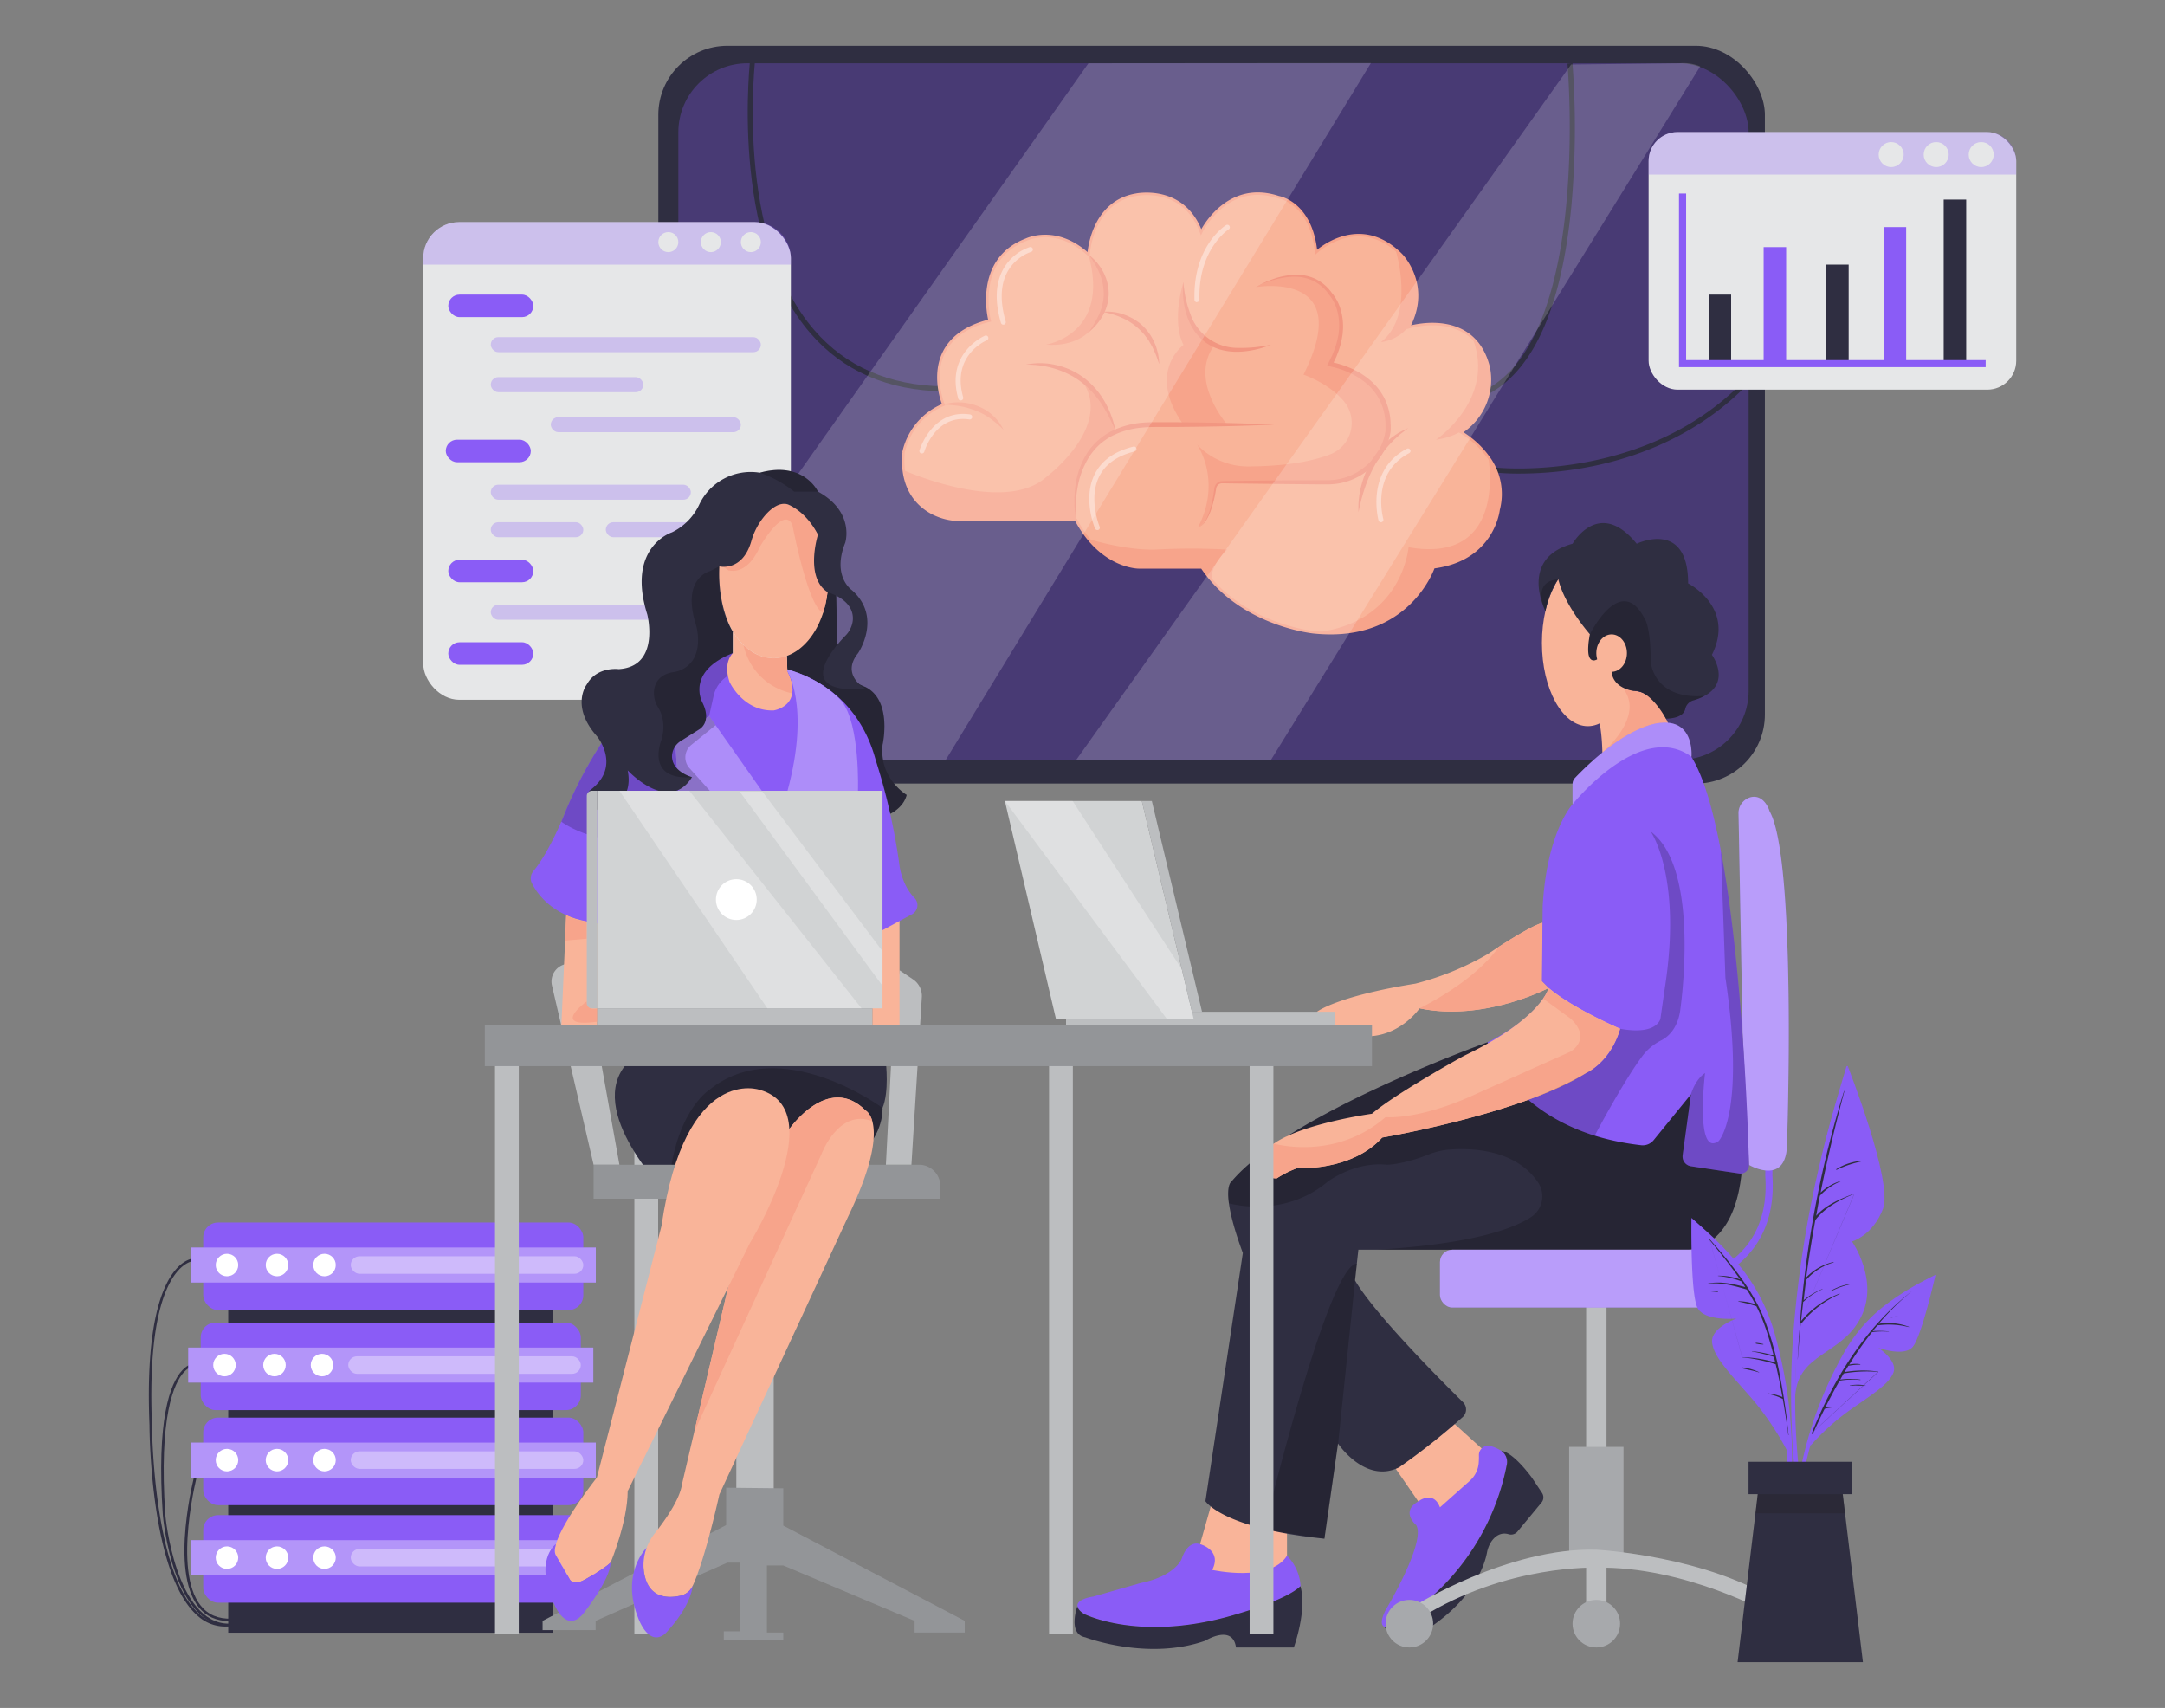  <!DOCTYPE svg PUBLIC "-//W3C//DTD SVG 1.1//EN" "http://www.w3.org/Graphics/SVG/1.1/DTD/svg11.dtd">

<svg xmlns="http://www.w3.org/2000/svg" width="865.76" height="682.89" viewBox="0 0 865.76 682.89">

<rect x="0" y="0" width="865.76" height="682.89" fill="#808080" stroke="none"/>

<defs>

<style xmlns="http://www.w3.org/1999/xhtml">*, ::after, ::before { box-sizing: border-box; }
img, svg { vertical-align: middle; }
</style>

<style xmlns="http://www.w3.org/1999/xhtml">*, body, html { -webkit-font-smoothing: antialiased; }
img, svg { max-width: 100%; }
</style>

</defs>

<path d="M90,650.35a16.32,16.32,0,0,1-10.85-4.2c-19-16.27-19.37-73.9-19.38-76.35-1.67-40.65,5.17-56.67,11.19-62.95,3.5-3.65,6.47-3.69,6.6-3.69v1s-2.73.07-5.94,3.45c-5.86,6.18-12.5,22-10.85,62.17,0,.61.42,59.64,19,75.61a15.26,15.26,0,0,0,12.68,3.77l.15,1A16.91,16.91,0,0,1,90,650.35Z" fill="#2f2e41" data-secondary="true"/>

<path d="M91.55,650.16c-22.21,0-26.27-42.51-26.43-44.31-2.59-38.3,2.81-52.69,7.79-58,2.47-2.63,4.55-2.66,4.64-2.66v1s-1.81.06-4,2.43c-3.93,4.3-10.13,17.43-7.44,57.18,0,.42,4.13,43.39,25.43,43.39Z" fill="#2f2e41" data-secondary="true"/>

<path d="M91.77,648.17c-5.23,0-9.38-1.89-12.36-5.62-11.66-14.63-1.77-52.42-1.35-54l1,.26c-.1.38-10.18,38.9,1.17,53.14,2.91,3.66,7.07,5.43,12.33,5.23l0,1Z" fill="#2f2e41" data-secondary="true"/>

<rect x="91.26" y="494.8" width="130" height="158" fill="#2f2e41" data-secondary="true"/>

<rect x="81.26" y="605.8" width="152" height="35" rx="5.93" fill="#8a5cf6" data-primary="true"/>

<rect x="76.26" y="615.8" width="162" height="14" fill="#8a5cf6" data-primary="true"/>

<rect x="76.26" y="615.8" width="162" height="14" fill="#fff" opacity="0.35"/>

<rect x="140.26" y="619.3" width="93" height="7" rx="3.5" fill="#fff" opacity="0.35"/>

<circle cx="90.76" cy="622.8" r="4.5" fill="#fff"/>

<circle cx="110.76" cy="622.8" r="4.5" fill="#fff"/>

<circle cx="129.76" cy="622.8" r="4.5" fill="#fff"/>

<rect x="81.26" y="566.8" width="152" height="35" rx="5.93" fill="#8a5cf6" data-primary="true"/>

<rect x="76.26" y="576.8" width="162" height="14" fill="#8a5cf6" data-primary="true"/>

<rect x="76.26" y="576.8" width="162" height="14" fill="#fff" opacity="0.35"/>

<rect x="140.26" y="580.3" width="93" height="7" rx="3.5" fill="#fff" opacity="0.35"/>

<circle cx="90.76" cy="583.8" r="4.5" fill="#fff"/>

<circle cx="110.76" cy="583.8" r="4.5" fill="#fff"/>

<circle cx="129.76" cy="583.8" r="4.5" fill="#fff"/>

<rect x="80.26" y="528.8" width="152" height="35" rx="5.93" fill="#8a5cf6" data-primary="true"/>

<rect x="75.26" y="538.8" width="162" height="14" fill="#8a5cf6" data-primary="true"/>

<rect x="75.26" y="538.8" width="162" height="14" fill="#fff" opacity="0.35"/>

<rect x="139.26" y="542.3" width="93" height="7" rx="3.5" fill="#fff" opacity="0.35"/>

<circle cx="89.76" cy="545.8" r="4.5" fill="#fff"/>

<circle cx="109.76" cy="545.8" r="4.5" fill="#fff"/>

<circle cx="128.76" cy="545.8" r="4.5" fill="#fff"/>

<rect x="81.26" y="488.8" width="152" height="35" rx="5.93" fill="#8a5cf6" data-primary="true"/>

<rect x="76.26" y="498.8" width="162" height="14" fill="#8a5cf6" data-primary="true"/>

<rect x="76.26" y="498.8" width="162" height="14" fill="#fff" opacity="0.35"/>

<rect x="140.26" y="502.3" width="93" height="7" rx="3.5" fill="#fff" opacity="0.35"/>

<circle cx="90.76" cy="505.8" r="4.5" fill="#fff"/>

<circle cx="110.76" cy="505.8" r="4.5" fill="#fff"/>

<circle cx="129.76" cy="505.8" r="4.5" fill="#fff"/>

<rect x="263.26" y="18.3" width="442.5" height="295" rx="27.62" fill="#2f2e41" data-secondary="true"/>

<rect x="271.26" y="25.3" width="428" height="278.5" rx="27.62" fill="#8a5cf6" opacity="0.28" data-primary="true"/>

<path d="M377.24,156.47c-22.2-.32-40.06-8.1-53.09-23.12-32.94-38-24.08-110.59-24-111.32l2,.25c-.09.72-8.83,72.46,23.53,109.76,12.63,14.57,30,22.12,51.6,22.43Z" fill="#2f2e41" data-secondary="true"/>

<path d="M595.89,157.17l-1-1.74c41.1-22.92,32-129,31.92-130l2-.18a348.2,348.2,0,0,1-.41,56.87C624.62,122,613.68,147.26,595.89,157.17Z" fill="#2f2e41" data-secondary="true"/>

<path d="M607.75,189.35a97,97,0,0,1-9.76-.41l.23-2c.66.08,66.69,7,106-42.42l1.57,1.25c-20.94,26.3-49.15,36.63-69.12,40.67A148.25,148.25,0,0,1,607.75,189.35Z" fill="#2f2e41" data-secondary="true"/>

<path d="M599.26,203.8s-2,20-26,23c0,0-9.85,29.55-47.14,26.08h0l-.84-.08s-24.84-2.46-40.75-20.82a49.79,49.79,0,0,1-3.91-5.13l-25.34,0s-10.67,0-20-11.39a45,45,0,0,1-5-7.61H384.31a24.42,24.42,0,0,1-12-3c-5.83-3.29-12.14-10.08-11-24a26.75,26.75,0,0,1,16-19s-11.13-26.33,18.44-33.66c0,0-6.44-24.34,14.56-32.34,0,0,12-6,25,6,0,0,1-21,19-24,0,0,19-4,26,15,0,0,10-21,31-14,0,0,13,2,15,22,0,0,17-16,34,1,0,0,12,12,3,29,0,0,26-8,32,16a25,25,0,0,1-11,26,36.73,36.73,0,0,1,10.88,9.95h0A24.72,24.72,0,0,1,599.26,203.8Z" fill="#f9b499" stroke="#f7a48b" stroke-miterlimit="10"/>

<path d="M377.26,161.8a18.57,18.57,0,0,1,6.92-.91,21.53,21.53,0,0,1,6.92,1.51,25,25,0,0,1,3.19,1.6,20,20,0,0,1,2.81,2.19,18,18,0,0,1,4.16,5.61,42.81,42.81,0,0,0-5.14-4.4,25.24,25.24,0,0,0-5.77-3.14,31,31,0,0,0-6.34-1.82A45,45,0,0,0,377.26,161.8Z" fill="#f7a48b"/>

<path d="M440.83,124.7a19.65,19.65,0,0,1,8.48,1c.68.26,1.37.5,2,.8l2,1c.61.39,1.21.82,1.82,1.23s1.12.94,1.68,1.41a20.36,20.36,0,0,1,4.95,7.14l.44,1c.12.34.21.69.31,1l.57,2.07a35.91,35.91,0,0,1,.52,4.23c-.55-1.32-.93-2.66-1.46-3.94l-.85-1.89c-.15-.31-.27-.63-.42-.93l-.51-.89-1-1.76-1.19-1.63a12,12,0,0,0-1.29-1.54,11.21,11.21,0,0,0-1.41-1.43,23.76,23.76,0,0,0-6.69-4.45A32.6,32.6,0,0,0,440.83,124.7Z" fill="#f29681"/>

<path d="M475.26,142.8s-7.5,17,9.25,27" fill="none" stroke="#ed1c24" stroke-miterlimit="10"/>

<path d="M361.38,188s39.88,17.84,56.88,2.84c0,0,28.35-21.21,13.67-39.6a36.78,36.78,0,0,1,14.2,21.41s-19.87,7.19-15.87,35.19H384.31S364.49,209.13,361.38,188Z" fill="#f7a48b"/>

<path d="M418.26,137.8s26-4,17-36c0,0,16,14.16.49,30.58C435.75,132.38,430.26,138.8,418.26,137.8Z" fill="#f7a48b"/>

<path d="M473.26,112.8s-5,15.21,0,25.11c0,0-15,10.89,0,31.89h17.51s-15.66-17.79-5.08-31.89C485.67,137.91,472.26,132.8,473.26,112.8Z" fill="#f7a48b"/>

<path d="M502.26,114.8s40-7,19,35c0,0,10.47,3.49,16.43,11a13.49,13.49,0,0,1-5.87,20.9c-6.24,2.41-16.3,4.66-32.18,4.79a28.06,28.06,0,0,1-20.22-8c-.26-.26-.52-.53-.76-.8,0,0,10.18,14.33.39,33.21,0,0,5.63-2.3,6.92-15.71,0,0,.29-3.41,5.79-2.41l41.26-.09s21-1.91,22.11-22.91c0,0,1.66-19.42-23.1-24.21,0,0,15.29-27.43-10.74-35.11C521.29,110.48,514.26,108.8,502.26,114.8Z" fill="#f7a48b"/>

<path d="M558.05,99.77s8.21,26-5.79,37c0,0,18.54-1.38,13.27-25.69C565.53,111.11,563.84,103.75,558.05,99.77Z" fill="#f7a48b"/>

<path d="M574.26,175.8s24.17-16.31,14.58-40.66c0,0,12,10.37,4.7,27C593.54,162.16,589.26,173.8,574.26,175.8Z" fill="#f7a48b"/>

<path d="M599.26,203.8s-2,20-26,23c0,0-9.85,29.55-47.14,26.08,34.81-3.94,37.14-34.08,37.14-34.08,39.64,6.94,32-35.28,31.88-36A24.72,24.72,0,0,1,599.26,203.8Z" fill="#f7a48b"/>

<path d="M543.26,204.8a34.89,34.89,0,0,1,1-10.21,39.61,39.61,0,0,1,3.78-9.63c.45-.75.84-1.52,1.34-2.23l1.51-2.13c.52-.7,1.13-1.32,1.7-2l.86-1,1-.87c.65-.57,1.28-1.17,1.95-1.71l2.13-1.48c.37-.23.71-.49,1.09-.69l1.15-.59c.77-.38,1.54-.75,2.31-1.1-.67.54-1.34,1.06-2,1.57l-1,.75c-.33.26-.62.57-.94.85l-1.86,1.67-1.7,1.82a41.48,41.48,0,0,0-5.75,8.06,54.45,54.45,0,0,0-4,9.1A72.19,72.19,0,0,0,543.26,204.8Z" fill="#f29681"/>

<g opacity="0.41">

<path d="M552.26,208.82a1,1,0,0,1-1-.73c-.06-.2-5.36-19.92,11.33-28.68a1,1,0,0,1,1.35.42,1,1,0,0,1-.42,1.35c-15.25,8-10.54,25.62-10.34,26.37a1,1,0,0,1-.69,1.23A1.26,1.26,0,0,1,552.26,208.82Z" fill="#fff"/>

</g>

<g opacity="0.41">

<path d="M438.81,211.92a1,1,0,0,1-.92-.61c-.2-.49-5-12.06-.11-21.75,2.72-5.43,7.92-9.14,15.45-11a1,1,0,0,1,1.21.72,1,1,0,0,1-.73,1.22c-6.93,1.73-11.68,5.08-14.13,10-4.45,8.86.11,20,.16,20.08a1,1,0,0,1-.54,1.31A.91.91,0,0,1,438.81,211.92Z" fill="#fff"/>

</g>

<g opacity="0.41">

<path d="M368.66,181.29a1,1,0,0,1-.28,0,1,1,0,0,1-.68-1.24c.05-.16,5-16.59,20.21-14.35a1,1,0,0,1-.3,2c-13.44-2-17.81,12.32-18,12.93A1,1,0,0,1,368.66,181.29Z" fill="#fff"/>

</g>

<g opacity="0.41">

<path d="M384.2,160.1a1,1,0,0,1-1-.72C378,141,393.69,134.29,393.85,134.22a1,1,0,1,1,.77,1.85c-.58.24-14.2,6.15-9.46,22.76a1,1,0,0,1-.68,1.23A1,1,0,0,1,384.2,160.1Z" fill="#fff"/>

</g>

<g opacity="0.41">

<path d="M401.26,129.81a1,1,0,0,1-1-.72c-2.51-8.6-2.2-15.82.92-21.46a19.07,19.07,0,0,1,10.54-8.82,1,1,0,1,1,.55,1.92,17.4,17.4,0,0,0-9.36,7.9c-2.84,5.15-3.08,11.84-.73,19.9a1,1,0,0,1-.68,1.24A.9.9,0,0,1,401.26,129.81Z" fill="#fff"/>

</g>

<g opacity="0.41">

<path d="M478.66,120.85a1,1,0,0,1-1-1c-.61-21.27,12-29.45,12.56-29.79a1,1,0,1,1,1.06,1.69h0c-.12.08-12.2,8-11.62,28a1,1,0,0,1-1,1Z" fill="#fff"/>

</g>

<path d="M484.51,232a49.79,49.79,0,0,1-3.91-5.13l-25.34,0s-10.67,0-20-11.39c0,0,15.64,5,28.32,4.18a261.2,261.2,0,0,1,27.17.08S483.76,226.17,484.51,232Z" fill="#f7a48b"/>

<rect x="659.26" y="52.8" width="147" height="103" rx="11.57" fill="#e6e7e8"/>

<path d="M806.26,64.37V69.8h-147V64.37A11.57,11.57,0,0,1,670.83,52.8H794.69A11.57,11.57,0,0,1,806.26,64.37Z" fill="#8a5cf6" opacity="0.28" data-primary="true"/>

<circle cx="756.26" cy="61.8" r="5" fill="#e6e7e8"/>

<circle cx="774.26" cy="61.8" r="5" fill="#e6e7e8"/>

<circle cx="792.26" cy="61.8" r="5" fill="#e6e7e8"/>

<rect x="683.26" y="117.8" width="9" height="27" fill="#2f2e41" data-secondary="true"/>

<rect x="705.26" y="98.8" width="9" height="46" fill="#8a5cf6" data-primary="true"/>

<rect x="730.26" y="105.8" width="9" height="39" fill="#2f2e41" data-secondary="true"/>

<rect x="753.26" y="90.8" width="9" height="54" fill="#8a5cf6" data-primary="true"/>

<rect x="777.26" y="79.8" width="9" height="65" fill="#2f2e41" data-secondary="true"/>

<path d="M502.26,114.8a36.39,36.39,0,0,1,7.5-3.44,28.48,28.48,0,0,1,8.16-1.49,17.92,17.92,0,0,1,8.19,1.67A17.34,17.34,0,0,1,532.5,117l-.06-.07a18.22,18.22,0,0,1,3.67,6.81,23.73,23.73,0,0,1,.95,7.63l-.13,1.92c-.06.64-.2,1.27-.3,1.9a29.9,29.9,0,0,1-.89,3.74c-.36,1.23-.86,2.4-1.3,3.6L532.79,146l-.63-1.26a35.52,35.52,0,0,1,8.39,2.66,31.1,31.1,0,0,1,7.46,4.71,28.42,28.42,0,0,1,3.09,3.21,24.38,24.38,0,0,1,2.43,3.76,24,24,0,0,1,2.46,8.55c.08.74.08,1.49.13,2.23s0,1.47,0,2.21a12.57,12.57,0,0,1-.4,2.29,19.44,19.44,0,0,1-.62,2.14,24.87,24.87,0,0,1-4.3,7.77,25.45,25.45,0,0,1-15,8.94,26.27,26.27,0,0,1-4.42.44c-1.46,0-2.87,0-4.31,0l-8.58-.07-17.18-.19-8.58-.1c-1.41,0-2.92-.07-4.25-.05a2.37,2.37,0,0,0-1.58.83,2.43,2.43,0,0,0-.45.8c-.09.28-.13.65-.2,1a50.26,50.26,0,0,1-2.1,8.37,19.38,19.38,0,0,1-1.88,3.89,6.45,6.45,0,0,1-3.19,2.78,6.46,6.46,0,0,0,3-2.89,21.14,21.14,0,0,0,1.68-3.91,49.32,49.32,0,0,0,1.78-8.34,7.18,7.18,0,0,1,.19-1.11,3.16,3.16,0,0,1,.55-1.08,3.21,3.21,0,0,1,2.08-1.19c1.53-.08,2.89-.07,4.35-.1l8.58-.1,17.18-.18L527,192c1.43,0,2.88,0,4.28,0a24.6,24.6,0,0,0,4.11-.44,23.65,23.65,0,0,0,13.85-8.39,23.24,23.24,0,0,0,3.91-7.2,17.14,17.14,0,0,0,.56-2,10.79,10.79,0,0,0,.33-1.94l0-2.08c0-.68,0-1.38-.11-2.06a21.92,21.92,0,0,0-2.2-7.87,21.29,21.29,0,0,0-2.2-3.46,24.89,24.89,0,0,0-2.83-3,29,29,0,0,0-7-4.48,34.08,34.08,0,0,0-7.91-2.59l-1.14-.21.51-1,1.61-3.3c.42-1.15.93-2.27,1.3-3.43a30.5,30.5,0,0,0,.92-3.53c.1-.59.26-1.19.32-1.79l.17-1.81a22.33,22.33,0,0,0-.74-7.19,16.86,16.86,0,0,0-3.23-6.37l-.05-.06h0a16.56,16.56,0,0,0-5.87-5.29,17,17,0,0,0-7.76-1.86,28.25,28.25,0,0,0-8,1.17A38.31,38.31,0,0,0,502.26,114.8Z" fill="#f29681"/>

<path d="M430.26,207.8a39,39,0,0,1-.61-6.57,45.83,45.83,0,0,1,.35-6.62A32.91,32.91,0,0,1,434.2,182a25.43,25.43,0,0,1,4.21-5.32,26.48,26.48,0,0,1,5.51-4A34.12,34.12,0,0,1,456.87,169c2.23-.2,4.49-.2,6.67-.19l6.58,0c4.39.06,8.77.08,13.16.17q13.17.19,26.33.78-13.17.58-26.33.78c-4.39.09-8.77.11-13.16.17l-6.58,0c-2.21,0-4.35,0-6.49.22a32.91,32.91,0,0,0-12.25,3.31,25.53,25.53,0,0,0-5.2,3.6,26.05,26.05,0,0,0-4.07,4.87,33.27,33.27,0,0,0-4.57,12A49,49,0,0,0,430.26,207.8Z" fill="#f29681"/>

<path d="M410.26,145.8a27.81,27.81,0,0,1,12.34.22,29.17,29.17,0,0,1,11.31,5.4A31.49,31.49,0,0,1,442,161a38.13,38.13,0,0,1,4.16,11.63,62.49,62.49,0,0,0-5.5-10.82,37.18,37.18,0,0,0-3.63-4.74,31.22,31.22,0,0,0-4.32-4.05,28.38,28.38,0,0,0-5-3.21,34.78,34.78,0,0,0-5.5-2.27A38.18,38.18,0,0,0,410.26,145.8Z" fill="#f29681"/>

<path d="M473.26,112.8A43.25,43.25,0,0,0,476,125.49a20,20,0,0,0,19.3,13.6,55.52,55.52,0,0,0,13-1.29,37.39,37.39,0,0,1-13,2.85l-1.69,0-1.7-.14a13.75,13.75,0,0,1-1.69-.24,16.16,16.16,0,0,1-1.68-.35,19.13,19.13,0,0,1-6.26-2.87,19.55,19.55,0,0,1-4.8-4.93,24.35,24.35,0,0,1-2.94-6.13A31.58,31.58,0,0,1,473.26,112.8Z" fill="#f29681"/>

<path d="M435.26,101.8a20.13,20.13,0,0,1,5.81,6.74,18.6,18.6,0,0,1,2.29,8.8,18,18,0,0,1-2.34,8.79,22.6,22.6,0,0,1-5.76,6.78,40.32,40.32,0,0,0,4.36-7.46c.3-.64.49-1.32.75-2s.42-1.34.54-2a16.9,16.9,0,0,0,.45-4.12,21,21,0,0,0-1.7-8.13A32.41,32.41,0,0,0,435.26,101.8Z" fill="#f29681"/>

<path d="M628.26,25.8l-197.87,278h77.87L679.88,26.55a17.49,17.49,0,0,0-8.24-1.25Z" fill="#fff" opacity="0.18"/>

<path d="M548.16,25.21l0,.09L378.21,303.8H298.88a27.63,27.63,0,0,1-27.62-27.62V257.23l164-231.93Z" fill="#fff" opacity="0.18"/>

<polygon points="671.41 77.37 671.41 146.8 794.04 146.8 794.04 143.98 674.26 143.98 674.26 77.37 671.41 77.37" fill="#8a5cf6" data-primary="true"/>

<rect x="169.26" y="88.8" width="147" height="191" rx="14.37" fill="#e6e7e8"/>

<path d="M316.26,103.17v2.63h-147v-2.63A14.38,14.38,0,0,1,183.63,88.8H301.89A14.38,14.38,0,0,1,316.26,103.17Z" fill="#8a5cf6" opacity="0.28" data-primary="true"/>

<circle cx="267.26" cy="96.8" r="4" fill="#e6e7e8"/>

<circle cx="284.26" cy="96.8" r="4" fill="#e6e7e8"/>

<circle cx="300.26" cy="96.8" r="4" fill="#e6e7e8"/>

<rect x="179.26" y="117.8" width="34" height="9" rx="4.5" fill="#8a5cf6" data-primary="true"/>

<rect x="178.26" y="175.8" width="34" height="9" rx="4.5" fill="#8a5cf6" data-primary="true"/>

<rect x="179.26" y="223.8" width="34" height="9" rx="4.5" fill="#8a5cf6" data-primary="true"/>

<rect x="179.26" y="256.8" width="34" height="9" rx="4.5" fill="#8a5cf6" data-primary="true"/>

<rect x="196.26" y="134.8" width="108" height="6" rx="3" fill="#8a5cf6" opacity="0.28" data-primary="true"/>

<rect x="196.26" y="193.8" width="80" height="6" rx="3" fill="#8a5cf6" opacity="0.28" data-primary="true"/>

<rect x="196.26" y="208.8" width="37" height="6" rx="3" fill="#8a5cf6" opacity="0.28" data-primary="true"/>

<rect x="196.26" y="241.8" width="80" height="6" rx="3" fill="#8a5cf6" opacity="0.28" data-primary="true"/>

<rect x="242.26" y="208.8" width="63" height="6" rx="3" fill="#8a5cf6" opacity="0.28" data-primary="true"/>

<rect x="196.26" y="150.8" width="61" height="6" rx="3" fill="#8a5cf6" opacity="0.28" data-primary="true"/>

<rect x="220.26" y="166.8" width="76" height="6" rx="3" fill="#8a5cf6" opacity="0.28" data-primary="true"/>

<rect x="634.27" y="518.71" width="8.16" height="69.32" fill="#bcbec0"/>

<rect x="627.48" y="578.52" width="21.75" height="44.86" fill="#a7a9ac"/>

<path d="M674.91,514.94H586.85v-2.86h87.84a43.57,43.57,0,0,0,16.65-7.27c10.75-7.81,15.65-19.48,14.57-34.7V470l.48-29.37,2.86,0L708.76,470c1.43,20.28-7.82,31.43-15.84,37.22a45.45,45.45,0,0,1-17.9,7.73Z" fill="#8a5cf6" data-primary="true"/>

<path d="M520.09,634.25c-5.43,5.44-24.48,10.88-24.48,10.88-33.94,10.53-55.75,2.93-61.18.61a7.2,7.2,0,0,1-2.8-2,3.35,3.35,0,0,1-.73-1.47c-.54-3.05,6.28-3.9,6.28-3.9l19-5.44c13.59-2.72,16.31-9.51,16.31-9.51,2.72-8.16,7.37-6,7.37-6L514.66,622A18.85,18.85,0,0,1,520.09,634.25Z" fill="#8a5cf6" data-primary="true"/>

<path d="M556.8,585.32,569,603l12.23,4.08s11.88-16.5,12.74-16.41.85-9.42.85-9.42l-15-13.59Z" fill="#f9b499"/>

<path d="M484.75,600.27l-4.86,17.11s8.94,2.41,4.86,10.32c0,0,23.11,5.19,29.91-5.68V609.58Z" fill="#f9b499"/>

<path d="M700.45,318.67a6.55,6.55,0,0,0-5.23,6.65L696.86,413l2.55,52.76s15.36,9.09,15.21-9.07c0,0,3.93-113.3-7-132.33C707.67,324.34,705.68,317.76,700.45,318.67Z" fill="#8a5cf6" data-primary="true"/>

<path d="M700.45,318.67a6.55,6.55,0,0,0-5.23,6.65L696.86,413l2.55,52.76s15.36,9.09,15.21-9.07c0,0,3.93-113.3-7-132.33C707.67,324.34,705.68,317.76,700.45,318.67Z" fill="#fff" opacity="0.4"/>

<path d="M640.77,300.9c-.3-12.56-2.42-16-2.42-16l10.18-10.28a18.71,18.71,0,0,0,4.77,1.6c2.72.52,8.16.52,13.6,12.75C671.6,299.58,640.77,300.9,640.77,300.9Z" fill="#f9b499"/>

<path d="M640.77,300.9s17.94-14.79,7.76-26.26a18.71,18.71,0,0,0,4.77,1.6c2.72.52,8.16.52,13.6,12.75C671.6,299.58,640.77,300.9,640.77,300.9Z" fill="#f7a48b"/>

<ellipse cx="634.95" cy="257.05" rx="18.35" ry="33.3" fill="#f9b499"/>

<path d="M681.58,278.27a22.25,22.25,0,0,1-4.54,1.79,4.57,4.57,0,0,0-3.14,3.46c-.42,1.72-2.14,3.68-7.72,3.83,0,0-6.08-11.61-12.88-11.11,0,0-8.15-.84-8.83-7.63s-5.75-5-5.75-5-5.51,3.61-2.94-10c0,0-10.19-11.51-12.65-22.07A39.37,39.37,0,0,0,618,244.33s-10.9-21,10.85-26.93c0,0,10.52-18.58,25.65,0,0,0,20.56-10,20.56,15.86,0,0,19,9.52,9.52,28.55C684.57,261.81,692.34,272.51,681.58,278.27Z" fill="#2f2e41" data-secondary="true"/>

<path d="M681.58,278.27a22.25,22.25,0,0,1-4.54,1.79,4.57,4.57,0,0,0-3.14,3.46c-.42,1.72-2.14,3.68-7.72,3.83,0,0-6.08-11.61-12.88-11.11,0,0-8.15-.84-8.83-7.63s-5.75-5-5.75-5-5.51,3.61-2.94-10c0,0,12.09-24.46,21.6-6.79,0,0,2.72,2.72,2.72,17.67C660.1,264.53,660.92,279.78,681.58,278.27Z" opacity="0.2"/>

<ellipse cx="644.47" cy="261.13" rx="6.12" ry="7.48" fill="#f9b499"/>

<path d="M619.32,395s-25.82,13.59-51.65,8.15c0,0-6.8,10-19,11.11l-22-2.19v-7.56s7.72-6.15,39.33-11.22a113.31,113.31,0,0,0,28.89-11.8s1.87-1.25,4.55-3c5.35-3.44,14-8.74,17.43-9.53l-.23,23.3Z" fill="#f9b499"/>

<path d="M619.32,395s-25.82,13.59-51.65,8.15c0,0,21.65-10.3,31.73-24.64,5.35-3.44,14-8.74,17.43-9.53l-.23,23.3Z" fill="#f7a48b"/>

<rect x="253.68" y="420.84" width="9.51" height="232.44" fill="#bcbec0"/>

<path d="M352.9,443s3.29,40.12-85.63,34.95c0,0-5.18-19,1.51-36,0,0,38.81-39.84,76.66-9.13Z" fill="#2f2e41" data-secondary="true"/>

<path d="M352.9,443s3.29,40.12-85.63,34.95c0,0-5.18-19,1.51-36,0,0,38.81-39.84,76.66-9.13Z" opacity="0.2"/>

<path d="M220.75,394.13l16.62,71.57H247.7l-13.34-74.43a7.08,7.08,0,0,0-7.13-5.92h-.18A7.11,7.11,0,0,0,220.75,394.13Z" fill="#bcbec0"/>

<path d="M359.7,387.93l5.4,3.64a8,8,0,0,1,3.53,7.16l-4.16,67H354.26L357.14,410Z" fill="#bcbec0"/>

<rect x="348.83" y="365.11" width="10.87" height="44.86" fill="#f9b499"/>

<path d="M362.57,317.83c-1,4-4.34,6.32-6.07,7.31a11.45,11.45,0,0,1-1.07.54,130.56,130.56,0,0,0-11.79-34.82h0a67.87,67.87,0,0,0-3.89-6.74c-9.09-12.33-24.9-16.22-24.9-16.22l-.2-5.65,0-.69c12.86-5.55,15.88-22.18,16.44-26.32.08-.61.11-.95.11-.95l3.2,1.8,0,.75.37,20.37c-3.2,12.41,11.36,17.49,11.36,17.49,10.87,5.43,6.8,23.11,6.8,23.11C351.54,311.38,362.57,317.83,362.57,317.83Z" fill="#2f2e41" data-secondary="true"/>

<path d="M362.57,317.83c-1,4-4.34,6.32-6.07,7.31l-.54.1a113,113,0,0,0-12.32-34.38h0a53.57,53.57,0,0,0-3.89-6c-9.09-12.32-24.9-16.21-24.9-16.21l-.23-6.35,0,0c12.86-5.56,15.86-22.79,16.41-27,.08-.61.11-.95.11-.95l3.2,2.52,0,0,.37,20.37c-3.2,12.41,11.36,17.49,11.36,17.49,10.87,5.43,6.8,23.11,6.8,23.11C351.54,311.38,362.57,317.83,362.57,317.83Z" opacity="0.2"/>

<path d="M364.7,365.56l-11.8,6.35-114.18-2.72c-16.79-2-23.54-11.14-26-16a4.52,4.52,0,0,1,.59-4.91c2.15-2.57,6.1-8.24,11.15-19.75l.64-1.49s24.47-66.6,68-65.92l21.63,6.71s27.14,5,35.46,36.11a250.17,250.17,0,0,1,9.51,42.13s.85,7.68,5.94,12.9A4.15,4.15,0,0,1,364.7,365.56Z" fill="#8a5cf6" data-primary="true"/>

<path d="M331.16,231.91a42.4,42.4,0,0,1-2,13.06c-2.72,8.53-8.06,15-14.55,17.29a15.3,15.3,0,0,1-5.2.91c-6.5,0-12.33-4.09-16.31-10.59a39.76,39.76,0,0,1-5.44-20.67,46.66,46.66,0,0,1,.3-5.22c1.74-14.79,10.67-26.05,21.45-26.05C321.42,200.64,331.16,214.64,331.16,231.91Z" fill="#f9b499"/>

<path d="M291.06,270.07l-1.43,1.2a12.7,12.7,0,0,0-4.27,7l-1.78,8-12.09,8.46a3.27,3.27,0,0,0-1.39,2.88l1.25,19.92-17.67,19c-19,0-29.19-8-29.19-8l.64-1.49s24.47-66.6,68-65.92C290.38,264.53,291.06,270.07,291.06,270.07Z" opacity="0.2"/>

<path d="M304.88,316.52h-33.6l-1.18-18.9a3.27,3.27,0,0,1,1.39-2.88l12.09-8.46,2.58,3.67Z" fill="#8a5cf6" data-primary="true"/>

<path d="M304.88,316.52h-33.6l-1.18-18.9a3.27,3.27,0,0,1,1.39-2.88l12.09-8.46,2.58,3.67Z" fill="#fff" opacity="0.3"/>

<path d="M275.72,307.14l8.45,9.38H271.28l-1.18-18.9a3.27,3.27,0,0,1,1.39-2.88l12.09-8.46,2.58,3.67-9.72,7.89a6.45,6.45,0,0,0-2.37,5h0A6.39,6.39,0,0,0,275.72,307.14Z" opacity="0.2"/>

<path d="M314.38,267.49s10,14,.46,49h28.24s1-26.84-6.57-36.18C336.51,280.34,329.33,271.56,314.38,267.49Z" fill="#8a5cf6" data-primary="true"/>

<path d="M314.38,267.49s10,14,.46,49h28.24s1-26.84-6.57-36.18C336.51,280.34,329.33,271.56,314.38,267.49Z" fill="#fff" opacity="0.3"/>

<rect x="238.72" y="403.17" width="110.1" height="6.8" fill="#bcbec0"/>

<path d="M226.43,365.9,224.49,410h14.23V369.19S230.44,368,226.43,365.9Z" fill="#f9b499"/>

<path d="M226.43,365.9,226,376.08l8.67-.77v-6.84A25,25,0,0,1,226.43,365.9Z" fill="#f7a48b"/>

<path d="M234.65,400.37s-15,10.77,4.07,8.14v-5.34S234.65,404.37,234.65,400.37Z" fill="#f7a48b"/>

<path d="M331.16,231.91a42.4,42.4,0,0,1-2,13.06c-6-2-12.26-34.94-12.26-34.94-3.39-8.29-13,8.55-13,8.55-6.19,13.61-14.25,9.19-15.89,8.11,1.74-14.79,10.67-26.05,21.45-26.05C321.42,200.64,331.16,214.64,331.16,231.91Z" fill="#f7a48b"/>

<path d="M267.27,477.93s-34-34-16.31-53h103.3s1.36,11.66-1.36,18.06c0,0-40.77-30.29-69.32-7.18C283.58,435.8,268.63,445.31,267.27,477.93Z" fill="#2f2e41" data-secondary="true"/>

<path d="M237.37,465.7H367.52a8.49,8.49,0,0,1,8.49,8.49v5.1a0,0,0,0,1,0,0H237.37a0,0,0,0,1,0,0V465.7A0,0,0,0,1,237.37,465.7Z" fill="#939598"/>

<rect x="294.45" y="473.86" width="14.95" height="126.41" fill="#bcbec0"/>

<polygon points="290.38 594.83 313.23 595.07 313.23 609.98 385.79 648.07 385.79 652.73 365.74 652.73 365.74 648.07 313.23 625.92 306.69 625.92 306.69 652.73 313.23 652.73 313.23 655.87 289.44 655.87 289.44 652.25 295.81 652.25 295.81 624.79 290.86 624.79 238.19 648.07 238.19 651.77 216.98 651.77 216.98 648.07 290.38 609.78 290.38 594.83" fill="#939598"/>

<rect x="426.3" y="404.53" width="107.38" height="5.44" fill="#bcbec0"/>

<polygon points="401.84 320.26 422.23 407.25 477.28 407.25 456.6 320.26 401.84 320.26" fill="#d1d3d4"/>

<polygon points="401.84 320.26 466.5 407.25 477.28 407.25 472.59 387.54 428.93 320.26 401.84 320.26" fill="#fff" opacity="0.3"/>

<polygon points="456.6 320.26 460.6 320.26 480.68 404.53 476.63 404.53 456.6 320.26" fill="#bcbec0"/>

<path d="M675.05,499.68H543.2l-1.36,12.24c7.85,13.45,34.18,39.84,43.17,48.69a4.1,4.1,0,0,1-.06,5.95,277.37,277.37,0,0,1-25.44,20.12c-13.59,6.79-24.46-9.52-24.46-9.52l-5.44,38.06c-40.78-4.08-47.57-15-47.57-15L497,501c-3.46-9.35-5-15.68-5.58-19.94-1-7.5,1-8.6,1-8.6,22.63-27.19,102.43-55.73,102.43-55.73l48.94,5.43,38.06,1.36,14.95,32.63C698.16,499.68,675.05,499.68,675.05,499.68Z" fill="#2f2e41" data-secondary="true"/>

<path d="M505.63,611.33s25.46-106,37-106.09l-.74,6.68-6.79,65.24-5.44,38.06S512.92,612.87,505.63,611.33Z" opacity="0.2"/>

<path d="M675.05,499.68H550.42c37.57-2.24,54.36-8.17,61.85-13.06a9.93,9.93,0,0,0,2.79-13.85c-8.86-13.14-26.29-13.78-35.15-13.16a28.41,28.41,0,0,0-8.48,1.93c-10.45,4.16-16.82,4.16-16.82,4.16-13.07-1.36-23.72,6.8-23.72,6.8-17.75,14.95-39.46,8.61-39.46,8.61h0c-1-7.5,1-8.6,1-8.6,22.63-27.19,102.43-55.73,102.43-55.73l48.94,5.43,38.06,1.36,14.95,32.63C698.16,499.68,675.05,499.68,675.05,499.68Z" opacity="0.2"/>

<path d="M699.41,465.74a3.38,3.38,0,0,1-3.89,3.45c-6.51-.95-14.65-2.18-19.35-2.9a3.93,3.93,0,0,1-3.29-4.42c1.34-9.65,3.21-23.48,3.31-24.33l0,0-14.93,18.35a5.66,5.66,0,0,1-5.09,2c-51-5.89-61.34-41.13-61.34-41.13C616.6,405.89,619.32,395,619.32,395l-2.72-2.72.3-29.9c1.67-29.91,11.94-40.78,11.94-40.78v-8a3.71,3.71,0,0,1,1-2.57c21.14-22,34.31-22,34.31-22,13.59-1.35,12.23,13.6,12.23,13.6,4.87,7.8,8.74,21.43,11.8,37.68h0C696.62,384.91,699,449.14,699.41,465.74Z" fill="#8a5cf6" data-primary="true"/>

<path d="M647.87,411.33c-4.08,13.59-13.6,17.67-13.6,17.67-25.82,16.31-81.55,25.83-81.55,25.83-12.24,13.59-34,12.23-34,12.23a40.17,40.17,0,0,0-8.16,4.08c-9.52,0-4.06-11.24-4.06-11.24a15.25,15.25,0,0,1,2.93-2.65c11.31-8.06,39.19-11.94,39.19-11.94,9.51-8.15,36.7-23.11,36.7-23.11,20.17-9.65,28.45-18.16,31.79-23a13.76,13.76,0,0,0,2.19-4.2C628.84,403.17,647.87,411.33,647.87,411.33Z" fill="#f9b499"/>

<path d="M647.87,411.33c-4.08,13.59-13.6,17.67-13.6,17.67-25.82,16.31-81.55,25.83-81.55,25.83-12.24,13.59-34,12.23-34,12.23a40.17,40.17,0,0,0-8.16,4.08c-9.52,0-4.06-11.24-4.06-11.24a15.25,15.25,0,0,1,2.93-2.65s24.24,7.09,44.63-10.58c0,0,13.59,1.36,36.7-9.51l37.3-16.7s8.76-5,0-13.21l-11-8a13.76,13.76,0,0,0,2.19-4.2C628.84,403.17,647.87,411.33,647.87,411.33Z" fill="#f7a48b"/>

<path d="M660.1,332.49s12.65,17.67,5.65,62.53L664,407.25s-1.16,6.8-16.11,4.08c0,0-2.72,12.23-13.6,17.67,0,0-8.12,5.12-23.09,10.72,0,0,9.54,9.52,26.51,14.35,0,0,11.37-21.61,19.19-32a21.51,21.51,0,0,1,7.48-6.14c2.47-1.27,6.21-4.32,7.44-11.39C671.8,404.53,680.49,347.44,660.1,332.49Z" opacity="0.2"/>

<path d="M676.41,302.59c-20.39-14.95-47.57,19-47.57,19v-8a3.71,3.71,0,0,1,1-2.57c21.14-22,34.31-22,34.31-22C677.77,287.64,676.41,302.59,676.41,302.59Z" fill="#fff" opacity="0.3"/>

<path d="M699.41,465.74a3.38,3.38,0,0,1-3.89,3.45c-6.51-.95-14.65-2.18-19.35-2.9a3.93,3.93,0,0,1-3.29-4.42c1.34-9.65,3.21-23.48,3.31-24.33l0,0s1.56-5.78,5.64-8.5c0,0-4.08,34,5.44,27.19,0,0,10.87-10.88,2.71-65.25l-1.79-50.66C696.62,384.91,699,449.14,699.41,465.74Z" opacity="0.2"/>

<path d="M602.59,585.48a94.88,94.88,0,0,1-47.15,65.08,3.23,3.23,0,0,1-1.88-.13c-1.06-.51-1.77-2.08.52-6.66,0,0,16.31-27.19,12.23-34,0,0-6.43-5.35.87-9.47,0,0,5.93-4.68,8.65,2.39l11.92-10.61a10.72,10.72,0,0,0,3.58-7.36,26.79,26.79,0,0,0,.07-2.85,3.69,3.69,0,0,1,4.58-3.69,14.12,14.12,0,0,1,4.38,1.92h0A5.34,5.34,0,0,1,602.59,585.48Z" fill="#8a5cf6" data-primary="true"/>

<path d="M616.44,600.76l-9.66,11.66a3.35,3.35,0,0,1-3.54,1c-1.75-.52-4.42-.49-6.78,2.82a12,12,0,0,0-1.84,4.58c-.87,4.53-4.86,17.74-22.68,29.81,0,0-12.1,9.17-18.38-.21a3.23,3.23,0,0,0,1.88.13,94.88,94.88,0,0,0,47.15-65.08,5.34,5.34,0,0,0-2.22-5.37c.33,0,4.33.22,12.16,10.64l4.1,6.16A3.24,3.24,0,0,1,616.44,600.76Z" fill="#2f2e41" data-secondary="true"/>

<path d="M517.38,658.72H494.27C492.91,649.2,482,656,482,656c-23.11,8.15-48-1.35-48-1.35-7.18-1.34-3.17-12.42-3.17-12.42a3.35,3.35,0,0,0,.73,1.47,7.2,7.2,0,0,0,2.8,2c5.43,2.32,27.24,9.92,61.18-.61,0,0,19-5.44,24.48-10.88C522.81,643.77,517.38,658.72,517.38,658.72Z" fill="#2f2e41" data-secondary="true"/>

<path d="M565,642.41s38.06-23.82,73.4-22.78c0,0,44.86,2.39,73.4,21.42l-4.08,4.08s-34-19-69.32-18.32c0,0-35.74-1.49-70.2,20Z" fill="#bcbec0"/>

<rect x="634.27" y="623.38" width="8.16" height="23.11" fill="#bcbec0"/>

<circle cx="714.47" cy="649.2" r="9.51" fill="#a7a9ac"/>

<circle cx="563.59" cy="649.2" r="9.51" fill="#a7a9ac"/>

<circle cx="638.35" cy="649.2" r="9.51" fill="#a7a9ac"/>

<rect x="499.71" y="420.84" width="9.51" height="232.44" fill="#bcbec0"/>

<rect x="419.51" y="420.84" width="9.51" height="232.44" fill="#bcbec0"/>

<rect x="197.95" y="420.84" width="9.51" height="232.44" fill="#bcbec0"/>

<ellipse cx="287.66" cy="233.26" rx="5.44" ry="6.8" fill="#f9b499"/>

<path d="M346.11,275.4c-28.87,2.31-13.32-15.78-8-21.27a10.22,10.22,0,0,0,2.91-6.06c.65-7.17-7-10.24-9.27-11a4.57,4.57,0,0,1-1.27-.63c-8.6-6.25-3.38-22.68-3.38-22.68-5.19-9.93-12.28-12.15-12.28-12.15-3.07-.78-6.15,1.45-8.59,4.13a27.21,27.21,0,0,0-5.83,10.79c-3.61,12.22-12.76,9.93-12.76,9.93-.68,17,5.44,26.11,5.44,26.11v8.55c-19,7.48-12.24,19.71-12.24,19.71,4.08,8.15-1.36,10.87-1.36,10.87l-7.17,4.52a7.38,7.38,0,0,0-3.58,5.83c-.3,6.49,8,8.68,8,8.68C267.27,325.7,251,308,251,308c2.72,13.6-9.52,16.32-9.52,16.32-6.79,0-5.8-8.16-5.8-8.16,13.22-9.51,3.08-21.73,3.08-21.73-10.87-12.24-4.07-20.83-4.07-20.83,4.07-7.23,12.72-6.06,12.72-6.06,16.79-1,11.43-21.86,11.43-21.86-8.48-27,9.83-32.82,9.83-32.82A23.26,23.26,0,0,0,279.5,202a22.79,22.79,0,0,1,24.35-13c17.55-4.83,23.23,7.54,23.23,7.54C342,204.72,338,217,338,217c-5.44,13.6,2.72,19,2.72,19,12.23,10.88,2.42,25.15,2.42,25.15C336,270,346.11,275.4,346.11,275.4Z" fill="#2f2e41" data-secondary="true"/>

<path d="M327.08,196.56h-9.52A46.05,46.05,0,0,0,303.85,189C321.4,184.19,327.08,196.56,327.08,196.56Z" opacity="0.2"/>

<path d="M293.1,252.58v8.55c-19,7.48-12.24,19.71-12.24,19.71,4.08,8.15-1.36,10.87-1.36,10.87l-7.17,4.52a7.38,7.38,0,0,0-3.58,5.83c-.3,6.49,8,8.68,8,8.68-19,1.36-12.23-14.95-12.23-14.95,1.77-6.2.1-10.57-1.29-12.87a10.67,10.67,0,0,1-1.6-7.42c.88-4.88,4.88-6.34,7.57-6.74a11.17,11.17,0,0,0,8.25-5.47c3.41-6.24.65-14.15.65-14.15-5.45-18.12,5.75-20.76,5.75-20.76,1.66-.8,3.78-1.91,3.78-1.91C286.3,244.14,293.1,252.58,293.1,252.58Z" opacity="0.2"/>

<path d="M316.8,277.22c-.87,5.85-7.39,6.83-7.39,6.83-12.24.47-17.67-11.37-17.67-11.37-2.72-8.15,1.36-11.55,1.36-11.55v-8.55a26,26,0,0,0,4.24,5.33h0a4.49,4.49,0,0,0,.39.36c.19.17.37.35.56.51a17.1,17.1,0,0,0,11.12,4.38,15.64,15.64,0,0,0,5-.83,1.33,1.33,0,0,1,.21-.08l.23,6.35C316.68,272.26,317.13,275.08,316.8,277.22Z" fill="#f9b499"/>

<path d="M316.8,277.22a25,25,0,0,1-19.46-19.3h0a4.51,4.51,0,0,0,.39.37,6.47,6.47,0,0,0,.56.51c7.27,6.49,14.75,4.08,16.11,3.55a1.33,1.33,0,0,1,.21-.08l.23,6.35C316.68,272.26,317.13,275.08,316.8,277.22Z" fill="#f7a48b"/>

<rect x="238.72" y="316.18" width="114.18" height="86.99" fill="#d1d3d4"/>

<polygon points="247.7 316.18 306.86 403.17 344.53 403.17 275.66 316.18 247.7 316.18" fill="#fff" opacity="0.3"/>

<polygon points="295.81 316.52 352.9 394.14 352.9 380.3 304.88 316.52 295.81 316.52" fill="#fff" opacity="0.3"/>

<path d="M236.71,316.18h2a0,0,0,0,1,0,0v87a0,0,0,0,1,0,0h-2a2.06,2.06,0,0,1-2.06-2.06V318.24A2.06,2.06,0,0,1,236.71,316.18Z" fill="#bcbec0"/>

<path d="M339.31,486.09,287.66,597.55s-5.57,25.61-10.66,36.52a7,7,0,0,1-4.78,3.91c-4.6,1.07-12.68,1.4-14.57-8.72a19.55,19.55,0,0,1,.93-10.4,21.26,21.26,0,0,1,3.28-5.81c4.12-5.21,10-13.5,10.85-19.58l4.92-21v0l13.59-57.93,24.44-63.1S331.16,429,346.11,444c0,0,1.76.89,2.72,4.32v0C350.24,453.43,349.86,464.19,339.31,486.09Z" fill="#f9b499"/>

<path d="M348.83,448.27v0c-13.6-5.16-20.39,13.32-20.39,13.32l-50.8,110.84,13.59-57.93,24.44-63.1S331.16,429,346.11,444C346.11,444,347.87,444.84,348.83,448.27Z" fill="#f7a48b"/>

<path d="M299.89,497,251,596.19c0,12.23-6.8,28.55-6.8,28.55-2.72,2.71-10.25,6.79-10.25,6.79-4.8,2.72-6.06,0-6.06,0L222.41,622c-.73-1-.68-2.63-.08-4.68h0c2.7-9.26,16.37-26.58,16.37-26.58l25.83-100.58C274.07,424.92,304,435.8,304,435.8,332.51,444,299.89,497,299.89,497Z" fill="#f9b499"/>

<path d="M277,634.07c-1.14,9.33-11.09,19.21-11.09,19.21-6.8,5.44-10.87-6.8-10.87-6.8-6.8-17.67,3.54-27.62,3.54-27.62a19.55,19.55,0,0,0-.93,10.4c1.89,10.12,10,9.79,14.57,8.72A7,7,0,0,0,277,634.07Z" fill="#8a5cf6" data-primary="true"/>

<path d="M244.16,624.74c0,6.79-10.87,20.39-10.87,20.39-6.8,8.15-11.42-3.21-11.42-3.21-8.47-17.7,0-24.27.46-24.58-.6,2-.65,3.7.08,4.68l5.44,9.51s1.26,2.72,6.06,0C233.91,631.53,241.44,627.45,244.16,624.74Z" fill="#8a5cf6" data-primary="true"/>

<rect x="193.87" y="409.97" width="354.77" height="16.31" fill="#939598"/>

<circle cx="294.45" cy="359.68" r="8.16" fill="#fff"/>

<path d="M618,244.33s-6-11.72,5.14-12.75C623.13,231.58,619.32,236,618,244.33Z" opacity="0.2"/>

<rect x="575.83" y="499.68" width="112.82" height="23.11" rx="4.93" fill="#8a5cf6" data-primary="true"/>

<rect x="575.83" y="499.68" width="112.82" height="23.11" rx="4.93" fill="#fff" opacity="0.4"/>

<path d="M716.47,569.59a324.33,324.33,0,0,1,.52-34.44A439,439,0,0,1,727.79,465c3-13,6.72-25.76,10.58-38.53.12-.38.73-.26.61.14-11.94,45-21.74,91.37-21.06,138.11.19,13.08,1.72,25.93,2.93,38.93,0,.35-.54.49-.61.13A194,194,0,0,1,716.47,569.59Z" fill="#8a5cf6" data-primary="true"/>

<path d="M739,426.57s18.1,45.91,14,56.71-12.41,13.1-12.41,13.1S751.72,512.18,744,527,719,541.12,717.92,557.93C717.85,557.93,716.89,487.65,739,426.57Z" fill="#8a5cf6" data-primary="true"/>

<path d="M719.81,528.91a.36.36,0,0,1,0-.25,421.32,421.32,0,0,1,17.6-92.41c0-.09.18,0,.15,0q-5.41,20.21-9.53,40.59a19.84,19.84,0,0,1,8.64-4.81s.08.07,0,.08a23.07,23.07,0,0,0-8.92,6c-.53,2.67-1,5.33-1.47,8,4.05-4.51,9.65-6.76,15.26-8.88m0,.11c-5.87,2.39-11.74,5.44-15.61,10.49q-2.1,11.42-3.64,22.93a21.84,21.84,0,0,1,10.84-6.18c.13,0,.21.17.07.19a22.76,22.76,0,0,0-10.94,7h0q-.54,4.05-1,8.11a27.72,27.72,0,0,1,7.5-4.52c.07,0,.12.09,0,.12a25.89,25.89,0,0,0-7.57,5h-.1c-.3,2.57-.6,5.15-.87,7.72a36.87,36.87,0,0,1,15.35-10.95c.11,0,.19.13.07.18A40,40,0,0,0,720.49,529a.32.32,0,0,1-.39.12q-.58,5.94-1,11.88c-.44,5.94-.11,0-.09,0,.21-4,.48-8.07.82-12.12Z" fill="#2f2e41" data-secondary="true"/>

<path d="M734.35,467.46a22.53,22.53,0,0,1,10.87-3.38c.09,0,.09.11,0,.13a43.2,43.2,0,0,0-10.74,3.52.15.15,0,0,1-.2-.07A.16.16,0,0,1,734.35,467.46Z" fill="#2f2e41" data-secondary="true"/>

<path d="M732.15,516.08a22.68,22.68,0,0,1,8.15-2.79.08.08,0,0,1,.08.07.08.08,0,0,1-.08.08,30.79,30.79,0,0,0-8.06,2.83C732.13,516.33,732.05,516.14,732.15,516.08Z" fill="#2f2e41" data-secondary="true"/>

<path d="M677.39,488.06A123.15,123.15,0,0,1,697,507.81a75.25,75.25,0,0,1,12.82,25.92,185.81,185.81,0,0,1,6.54,60.14A144.7,144.7,0,0,1,710.67,627a.32.32,0,0,1-.42.16.3.3,0,0,1-.19-.32,188.43,188.43,0,0,0,4-58.33c-1.76-19.17-5.12-40.13-16-56.34-5.95-8.81-13.64-16.07-21.22-23.48C676.42,488.28,677,487.72,677.39,488.06Z" fill="#8a5cf6" data-primary="true"/>

<path d="M714.68,580.13a112.81,112.81,0,0,0-13.79-20.54c-8.36-9.7-15.49-16.67-16.23-22.71s9.8-9.71,9.8-9.71-12.67,1.3-15.61-4.2-2.46-36-2.46-36,21.53,17.87,30.34,41.42S714.68,580.13,714.68,580.13Z" fill="#8a5cf6" data-primary="true"/>

<path d="M683.61,495.37c8.8,10.09,17.76,20.8,22.49,33.54a126.31,126.31,0,0,1,4.06,13.46h0c.22.91.45,1.83.66,2.75a.38.38,0,0,1,0,.15,257,257,0,0,1,4.4,28.53s-.09.08-.09,0c-.63-4.81-1.36-9.66-2.23-14.52h-.13a19.89,19.89,0,0,0-5.87-1.95c-.13,0-.1-.25,0-.24a22,22,0,0,1,5.87,1.47c-.78-4.4-1.66-8.8-2.7-13.08a63.36,63.36,0,0,0-13.35-2.76m0-.08a52.26,52.26,0,0,1,13.2,2.1c-.19-.73-.38-1.46-.55-2.21a70.42,70.42,0,0,0-8.81-2.19v-.09a44.36,44.36,0,0,1,8.7,1.71c-1-3.75-2-7.46-3.27-11.08a66.21,66.21,0,0,0-3.66-8.64,54.5,54.5,0,0,0-7.19-1.83v-.12a19.69,19.69,0,0,1,6.75,1.17c-1-2-2.16-4-3.38-5.87h0c-5-1.46-10.11-2.93-15.39-2.33a.08.08,0,0,1,0-.11.1.1,0,0,1,0,0c5.06-.94,9.92.18,14.79,1.47-.48-.77-1-1.47-1.47-2.26a34.27,34.27,0,0,0-9.42-2.19s-.07-.1,0-.1a24.71,24.71,0,0,1,8.81,1.47c-3.83-5.55-8.12-10.8-12.37-16-.21-.23-.06-.36.15-.11Z" fill="#2f2e41" data-secondary="true"/>

<path d="M682.35,516.08a20.81,20.81,0,0,1,4.53.17c.17,0,.14.33,0,.33-1.47-.08-2.94-.3-4.49-.33a.08.08,0,0,1-.11-.06A.09.09,0,0,1,682.35,516.08Z" fill="#2f2e41" data-secondary="true"/>

<path d="M696.55,546.72a21,21,0,0,1,6.89,1.92v.11c-2.27-.72-4.59-1.12-6.89-1.67a.19.19,0,0,1-.18-.18A.18.18,0,0,1,696.55,546.72Z" fill="#2f2e41" data-secondary="true"/>

<path d="M702.19,536.91a15.45,15.45,0,0,1,2.94.5c.1,0,0,.17,0,.17a15.35,15.35,0,0,1-2.94-.36.16.16,0,0,1-.1-.2A.13.13,0,0,1,702.19,536.91Z" fill="#2f2e41" data-secondary="true"/>

<path d="M772.89,510.36a104.13,104.13,0,0,0-20,12.23,63.51,63.51,0,0,0-15.69,18.6,156.66,156.66,0,0,0-17.47,47.88,121.73,121.73,0,0,0-2,28.26.27.27,0,0,0,.53,0,158.19,158.19,0,0,1,8.52-48.54c5.27-15.32,12.22-31.79,24.42-42.9,6.63-6,14.38-10.37,22-14.9A.35.35,0,1,0,772.89,510.36Z" fill="#8a5cf6" data-primary="true"/>

<path d="M723.9,578.1a95.1,95.1,0,0,1,15.42-14c8.8-6.23,16-10.5,17.84-15.3s-6.06-9.9-6.06-9.9,10.08,3.64,13.66-.23S774,509.71,774,509.71,752.8,520,740.79,537.42,723.9,578.1,723.9,578.1Z" fill="#8a5cf6" data-primary="true"/>

<path d="M724.51,573c8.8-21.93,21.4-42.3,40.22-56.89h0a100.7,100.7,0,0,0-13.48,13.2,23.43,23.43,0,0,1,12.13,1.19c.09,0,0,.15,0,.13a32.6,32.6,0,0,0-12.44-.72h-.13c-.65.75-1.28,1.47-1.91,2.3a38.47,38.47,0,0,1,6.44.14v.09a32.42,32.42,0,0,0-6.75.19,139,139,0,0,0-9.11,13,10.7,10.7,0,0,1,4.4-.17.09.09,0,0,1,0,.17,24.23,24.23,0,0,0-4.73.46c-.53.83-1,1.67-1.56,2.51a43.31,43.31,0,0,1,13.54-.18m0,.12a54.47,54.47,0,0,0-13.85.61c-.48.81-.92,1.65-1.39,2.45a29.47,29.47,0,0,1,8.07,0,.1.1,0,0,1,0,.12.1.1,0,0,1,0,.05,30.13,30.13,0,0,0-8.32.26c-2,3.53-3.92,7.13-5.74,10.75a7.63,7.63,0,0,1,3.52-.17v.1a15.59,15.59,0,0,0-3.77.59q-2.45,4.92-4.66,9.88c-.15.3-.66.15-.48-.14Z" fill="#2f2e41" data-secondary="true"/>

<path d="M739.78,553.93a16.87,16.87,0,0,1,6.49.07m0,.1a49.43,49.43,0,0,0-6.44,0,.12.12,0,0,1-.07-.15s0,0,0,0Z" fill="#2f2e41" data-secondary="true"/>

<path d="M756.24,526.55a11.49,11.49,0,0,1,2.93-.16.1.1,0,0,1,.06.13.09.09,0,0,1-.06.06c-1,0-1.94.15-2.93.22a.14.14,0,0,1-.09-.17A.24.24,0,0,1,756.24,526.55Z" fill="#2f2e41" data-secondary="true"/>

<polygon points="694.84 664.59 744.96 664.59 737.81 605.03 735.98 589.76 703.82 589.76 701.99 605.03 694.84 664.59" fill="#2f2e41" data-secondary="true"/>

<polygon points="701.99 605.03 737.81 605.03 735.98 589.76 703.82 589.76 701.99 605.03" fill="#231f20" opacity="0.3"/>

<rect x="699.22" y="584.47" width="41.37" height="12.94" fill="#2f2e41" data-secondary="true"/>

</svg>